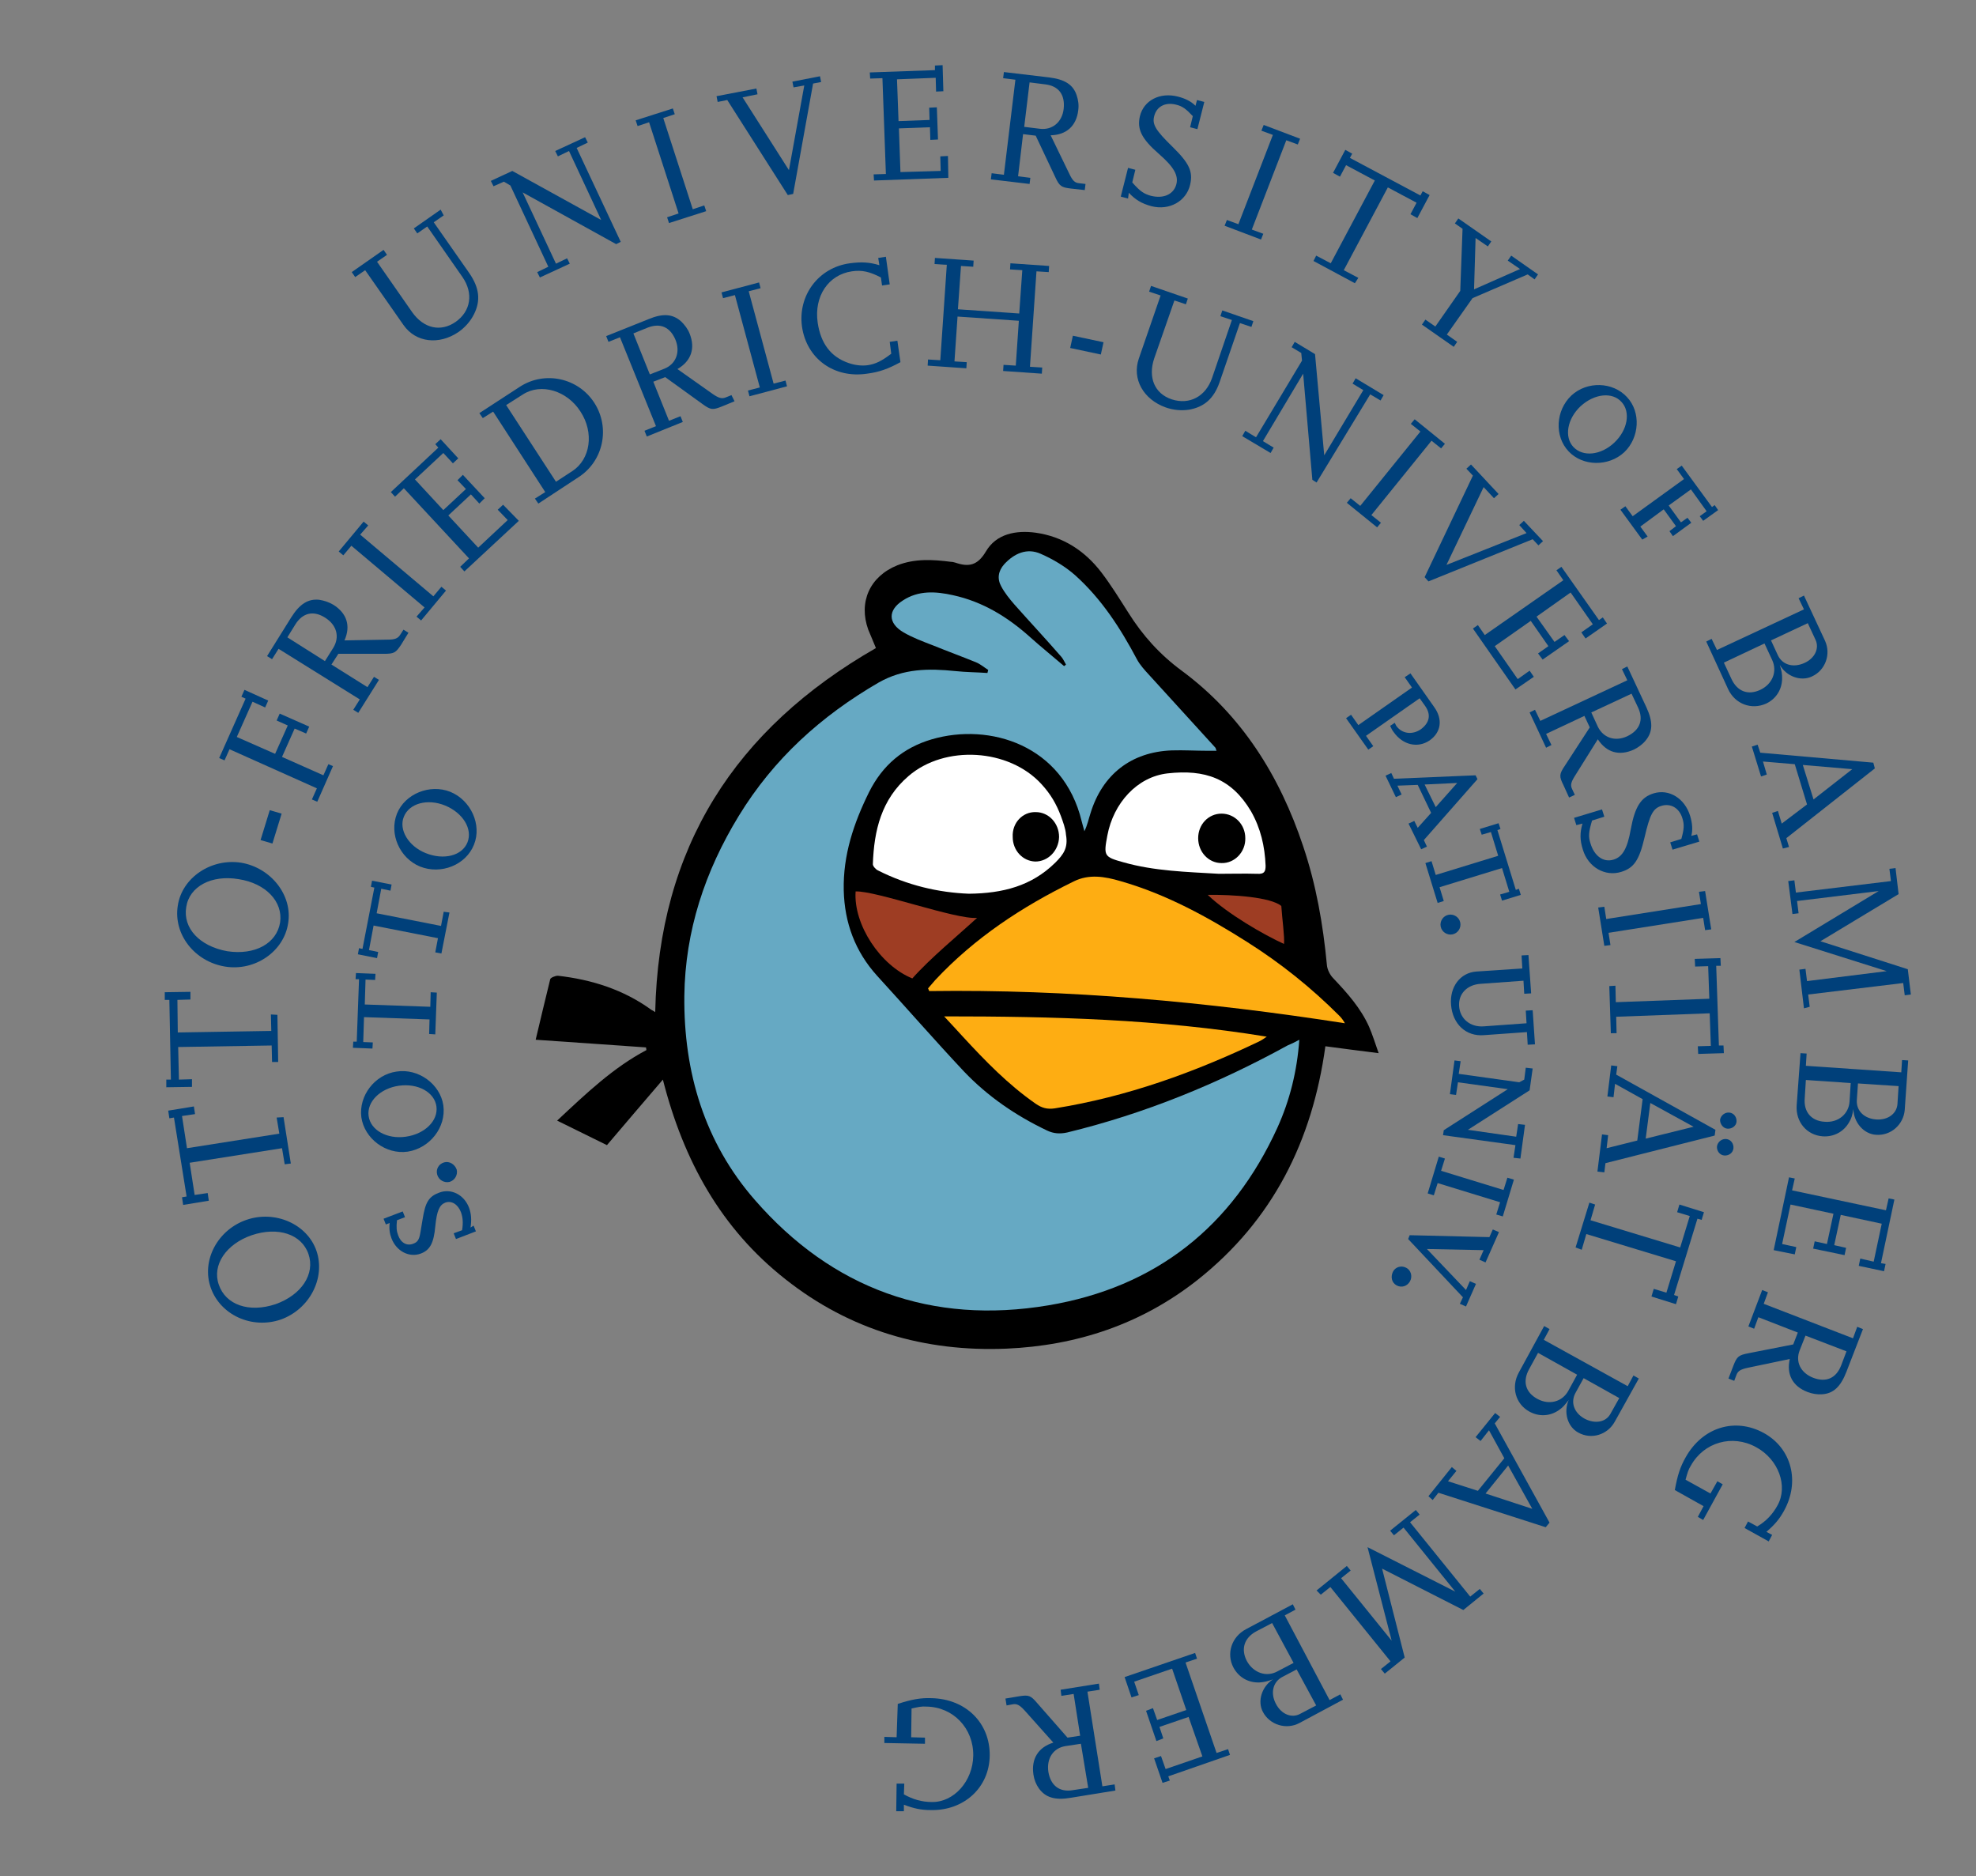 <?xml version="1.0" encoding="utf-8"?>
<!-- Generator: Adobe Illustrator 22.1.0, SVG Export Plug-In . SVG Version: 6.00 Build 0)  -->
<svg version="1.1" xmlns="http://www.w3.org/2000/svg" xmlns:xlink="http://www.w3.org/1999/xlink" x="0px" y="0px"
	 viewBox="0 0 515.7 489.6" style="enable-background:new 0 0 515.7 489.6;" xml:space="preserve">
<rect x="0" y="0" width="515.7" height="489.6" fill="#808080" stroke="none"/>
<style type="text/css">
	.st0{fill:#00407A;}
	.st1{fill:#66A9C3;}
	.st2{fill:#FEAD12;}
	.st3{fill:#9E3D23;}
	.st4{fill:#FFFFFF;}
</style>
<g id="University_of_Bamberg">
	<path id="path5086" class="st0" d="M379.1,243.8c1.4-0.3,2.3-1.7,2-3.1s-1.7-2.3-3.1-2c-1.4,0.3-2.3,1.7-2,3.1
		S377.7,244.1,379.1,243.8"/>
	<path id="path5090" class="st0" d="M400.6,272.5l-0.6-8.9l-1.8,0.1l0.2,3.3l-11.1,0.8c-3.6,0.3-6.3-2-6.5-5.3
		c-0.2-3.2,2.1-5.6,5.7-5.8l11.1-0.8l0.2,3.4l1.8-0.1l-0.7-10l-1.8,0.1l0.2,3.4l-12,0.8c-4.2,0.3-7,4-6.6,8.7c0.4,5,3.9,8.3,8.6,7.9
		l11.2-0.8l0.2,3.3L400.6,272.5z"/>
	<path id="path5094" class="st0" d="M395.5,298.8l-0.5,3.3l1.8,0.2l1.2-8.8l-1.8-0.2l-0.5,3.3l-12.6-1.8l16.1-10.3l0.8-5.7l-1.8-0.2
		l-0.4,3.1l-1.3,0.7l-15.8-2.2l0.5-3.3l-1.6-0.2l-1.2,8.8l1.6,0.2l0.5-3.3l13,1.8l-16.7,10.7l-0.2,1.3L395.5,298.8z"/>
	<path id="path5098" class="st0" d="M374.2,311.9l1-3.2l16.3,5l-1,3.2l1.7,0.5l2.9-9.6l-1.7-0.5l-1,3.2l-16.3-5l1-3.2l-1.6-0.5
		l-2.9,9.6L374.2,311.9z"/>
	<path id="path5102" class="st0" d="M381.8,338.5l-0.8,1.7l1.6,0.7l2.6-5.9l-1.6-0.7l-1,2.3l-10.2-10.7l14.8,0.3l-1.1,2.5l1.6,0.7
		l3.5-7.9l-1.6-0.7l-0.9,2l-20.8-0.5l-0.4,1L381.8,338.5z"/>
	<path id="path5106" class="st0" d="M364.5,335.4c1.3,0.7,2.8,0.2,3.5-1.1s0.2-2.9-1-3.5c-1.3-0.7-2.9-0.2-3.5,1.1
		S363.2,334.7,364.5,335.4"/>
	<path id="path5110" class="st0" d="M122.8,320.3c0.3-2,0.2-3.6-0.4-5.2c-1.3-3.4-4.7-5.1-7.8-3.9c-2.7,1-3.6,2.5-4.3,6.9
		c-0.2,1.1-0.4,2.3-0.6,3.6c-0.3,1.7-0.7,2.4-1.8,2.8c-1.7,0.7-3.3-0.2-4-2.2c-0.4-1.1-0.5-1.9-0.3-3.9l2.1-0.8l-0.6-1.5l-5,1.9
		l0.6,1.5l1-0.4c-0.2,1.5,0,2.8,0.5,4.1c1.3,3.3,4.6,5,7.6,3.9c2.4-0.9,3.4-2.7,3.8-7.1c0.4-4.1,1.1-5.6,2.6-6.2
		c1.6-0.6,3.3,0.4,4.1,2.5c0.5,1.4,0.6,2.7,0.3,4.7l-2.2,0.8l0.6,1.5l5.2-2l-0.6-1.5L122.8,320.3z"/>
	<path id="path5114" class="st0" d="M115.9,303.3c-1.4,0.4-2.2,1.8-1.8,3.2c0.4,1.4,1.8,2.2,3.2,1.9c1.4-0.4,2.2-1.8,1.9-3.2
		C118.7,303.8,117.3,302.9,115.9,303.3"/>
	<path id="path5118" class="st0" d="M115.7,288.4c-0.8-5.5-6.5-9.7-12.2-8.8c-5.7,0.8-9.9,6.3-9.2,11.9c0.8,5.6,6.4,9.8,12.1,9
		C112.2,299.6,116.5,294.1,115.7,288.4 M96.2,291.2c-0.5-3.7,3-7.2,7.9-7.9c5-0.7,9.3,1.7,9.8,5.4c0.5,3.7-3,7.2-8,7.9
		C101,297.3,96.7,294.9,96.2,291.2"/>
	<path id="path5122" class="st0" d="M112.4,258.9l-0.1,3.8l-17.1-0.6l0.2-6.5l2.5,0.1l0.1-1.6l-5.1-0.2l-0.1,1.6h0.9l-0.6,16.3h-0.9
		l-0.1,1.6l5.1,0.2l0.1-1.6l-2.5-0.1l0.2-6.5l17.1,0.6l-0.1,3.8l1.6,0.1L114,259L112.4,258.9z"/>
	<path id="path5126" class="st0" d="M115.8,237.9l-0.7,3.7l-16.8-3.3l1.2-6.4l2.4,0.5l0.3-1.6l-5.1-1l-0.3,1.6l0.9,0.2l-3.1,16
		l-0.9-0.2l-0.3,1.6l5,1l0.3-1.6l-2.4-0.5l1.2-6.4l16.8,3.3l-0.7,3.7l1.6,0.3l2.1-10.7L115.8,237.9z"/>
	<path id="path5130" class="st0" d="M123.7,220.4c2.1-5.2-0.8-11.6-6.2-13.8c-5.3-2.1-11.8,0.5-13.9,5.7c-2.1,5.3,0.7,11.6,6,13.8
		C115.1,228.3,121.6,225.7,123.7,220.4 M105.4,213.1c1.4-3.5,6.2-4.8,10.8-2.9s7.2,6.1,5.8,9.6s-6.2,4.7-10.9,2.8
		C106.6,220.8,104,216.5,105.4,213.1"/>
	<path id="path5014" class="st0" d="M400,140.7l1.5,1.6l1.2-1.1l-5-5.3l-1.2,1.1l1.9,2.1l-20.9,8.3l9.7-20.3l2.7,2.9l1.2-1.1
		l-7.2-7.7l-1.2,1.1l1.7,1.8l-12.6,26.5l1,1.1L400,140.7z"/>
	<path id="path5018" class="st0" d="M400.3,176.6l-1.1-1.6l-3.1,2.2l-6-8.6l9.4-6.6l4.6,6.6l-2.7,1.9l1.2,1.6l6.9-4.8l-1.2-1.6
		l-2.6,1.8l-4.7-6.6l8.9-6.3l5.8,8.3l-3,2.1l1.1,1.6l5.6-3.9l-1.1-1.6l-1,0.7l-9.8-13.9l-1.3,0.9l1.8,2.6l-20.5,14.3l-1.8-2.6
		l-1.3,0.9l11.1,15.9L400.3,176.6z"/>
	<path id="path5022" class="st0" d="M411,207.4l-0.7-1.5c-0.5-1-0.3-1.8,0.7-3.4l6-9.6c2.3,3.5,5.6,4.4,9.4,2.7
		c1.2-0.6,2.3-1.4,3.1-2.4c1.9-2.3,1.9-4.9,0.2-8.6l-5-10.7l-1.4,0.7l1.4,2.9L402,188.1l-1.4-2.9l-1.4,0.7l4.3,9.2l1.4-0.7l-1.4-2.9
		l10-4.7l1.4,3l-6.5,10c-1.5,2.2-1.5,2.8-0.4,5l1.5,3.3L411,207.4z M425.8,181l1.7,3.6c1.5,3.2,0.5,5.9-2.8,7.5
		c-3.2,1.5-6.3,0.4-7.7-2.5l-1.7-3.7L425.8,181z"/>
	<path id="path5026" class="st0" d="M413,214.9c-0.7,2.4-0.7,4.3,0.1,6.8c1.4,4.6,5.8,7.1,10,5.8c3.3-1,4.7-3,6.1-9
		c1.4-6,2.2-7.5,4.3-8.2c2.5-0.8,4.8,0.5,5.6,3.3c0.5,1.6,0.4,2.8-0.3,5.3l-2.9,0.9l0.6,1.9l7-2.1l-0.6-1.9l-1.5,0.4
		c0.4-1.5,0.3-3.2-0.3-5.2c-1.4-4.6-5.5-7.1-9.5-5.9c-3.3,1-4.9,3.4-6,9.4c-0.9,5.1-2.2,7.2-4.5,7.9c-2.6,0.8-5-0.9-6-4.2
		c-0.6-1.8-0.5-3,0.4-6l3.2-1l-0.6-1.9l-7.3,2.2l0.6,1.9L413,214.9z"/>
	<path id="path5030" class="st0" d="M420.3,246.6l-0.5-3.2l24.7-3.9l0.5,3.2l1.6-0.2l-1.6-10l-1.6,0.2l0.5,3.2l-24.7,3.9l-0.5-3.2
		l-1.6,0.2l1.6,10L420.3,246.6z"/>
	<path id="path5034" class="st0" d="M421.9,269.6l-0.1-4.3l24.4-0.9l0.3,8.5l-3.4,0.1l0.1,2l6.7-0.2l-0.1-2h-1.2l-0.7-20.8h1.2
		l-0.1-2l-6.7,0.2l0.1,2l3.4-0.1l0.3,8.5l-24.4,0.9l-0.1-4.3l-1.6,0.1l0.4,12.3L421.9,269.6z"/>
	<path id="path5038" class="st0" d="M418.7,305.9l0.3-2.4l28.5-7.2l0.2-1.5l-25.9-14.4l0.3-2.2l-1.6-0.2l-1,8.1l1.6,0.2l0.4-3.5
		l7.2,4l-1.4,10.8l-8,2l0.4-3.4l-1.6-0.2l-1.2,9.7L418.7,305.9z M450,301.5c1.2,0.1,2.3-0.7,2.4-1.9c0.1-1.2-0.7-2.3-1.9-2.4
		c-1.1-0.1-2.2,0.7-2.4,1.9C448,300.3,448.8,301.4,450,301.5 M450.8,294.5c1.2,0.1,2.3-0.7,2.4-1.8c0.1-1.2-0.7-2.3-1.9-2.4
		c-1.1-0.1-2.2,0.7-2.4,1.9C448.9,293.3,449.7,294.4,450.8,294.5 M430.7,287.8L442,294l-12.5,3.1L430.7,287.8z"/>
	<path id="path5042" class="st0" d="M412.8,326.1l1.2-4.1l23.4,7.1l-2.5,8.2l-3.3-1l-0.6,2l6.4,2l0.6-2l-1.1-0.4L443,318l1.1,0.3
		l0.6-2l-6.4-2l-0.6,2l3.3,1l-2.5,8.2l-23.4-7.1l1.2-4.1l-1.5-0.5l-3.6,11.7L412.8,326.1z"/>
	<path id="path5046" class="st0" d="M396.4,358.1c-2.1,3.8-0.9,8.2,2.7,10.2c2.5,1.4,5.4,1.3,7.8-0.4c1-0.7,1.4-1.2,2.5-2.6
		c-1.4,3.2-0.3,7,2.5,8.5c3.4,1.9,7.6,0.6,9.5-2.8l6.3-11.3l-1.4-0.8l-1.5,2.8l-21.9-12.1l1.5-2.8L403,346L396.4,358.1z
		 M411.6,358.7l-2.3,4.2c-1.6,2.9-5,3.8-8.1,2.1s-3.9-4.6-2.1-7.8l2.3-4.2L411.6,358.7z M422.6,364.8l-2.3,4.1
		c-1.2,2.2-4,2.7-6.7,1.3c-2.8-1.5-3.8-4.3-2.4-6.8l2.1-3.8L422.6,364.8z"/>
	<path id="path5050" class="st0" d="M373.9,391.4l1.5-1.9l28,9l1-1.2l-14.3-25.9l1.4-1.7l-1.3-1l-5.1,6.3l1.3,1l2.2-2.8l4,7.3
		l-6.9,8.5l-7.8-2.5l2.2-2.7l-1.2-1l-6.1,7.6L373.9,391.4z M393.6,382.4l6.3,11.3l-12.2-4L393.6,382.4z"/>
	<path id="path5054" class="st0" d="M344.7,416.1l2.5-2l15.7,19.4l-2.5,2l1,1.2l5.2-4.2l-5.9-23.2l21.2,10.8l5.3-4.3l-1-1.2l-2.5,2
		L368,397.2l2.5-2l-1-1.2l-6.7,5.4l1,1.2l2.5-2l13.5,16.7l-22.9-11.6l6.3,24.4L350,411.8l2.5-2l-1-1.2l-7.9,6.4L344.7,416.1z"/>
	<path id="path5058" class="st0" d="M325.2,425.1c-3.8,2-5.2,6.4-3.3,10c1.4,2.6,3.9,4,6.8,3.9c1.2-0.1,1.8-0.2,3.5-0.8
		c-2.9,1.9-4.1,5.7-2.6,8.5c1.8,3.4,6.1,4.7,9.5,2.9l11.4-6.1l-0.7-1.4l-2.8,1.5l-11.7-22.1l2.8-1.5l-0.7-1.4L325.2,425.1z
		 M337.6,433.9l-4.2,2.2c-2.9,1.6-6.3,0.4-8-2.7c-1.6-3.1-0.7-6,2.4-7.7l4.2-2.2L337.6,433.9z M343.5,445l-4.2,2.2
		c-2.2,1.2-4.9,0.1-6.3-2.6c-1.5-2.8-0.8-5.7,1.6-7l3.8-2L343.5,445z"/>
	<path id="path5062" class="st0" d="M295.3,442.9l1.9-0.6l-1.2-3.5l9.9-3.4l3.7,10.8l-7.6,2.6l-1.1-3.1l-1.8,0.7l2.7,7.9l1.8-0.7
		l-1-3l7.6-2.6l3.6,10.3l-9.6,3.3l-1.2-3.4l-1.8,0.6l2.2,6.4l1.9-0.6l-0.4-1.1l16.1-5.6l-0.5-1.5l-3,1l-8.1-23.6l3-1l-0.5-1.5
		l-18.4,6.3L295.3,442.9z"/>
	<path id="path5066" class="st0" d="M262.7,445l1.6-0.3c1.1-0.2,1.8,0.2,3.1,1.6l7.5,8.4c-3.9,1.2-5.8,4.2-5.2,8.3
		c0.2,1.4,0.7,2.6,1.4,3.6c1.7,2.4,4.2,3.2,8.3,2.5l11.7-1.9l-0.2-1.6l-3.2,0.5l-3.9-24.7l3.2-0.5l-0.2-1.6l-10,1.6l0.2,1.6l3.2-0.5
		l1.7,10.9l-3.3,0.5l-7.9-9c-1.7-2-2.2-2.2-4.7-1.8l-3.6,0.6L262.7,445z M284,466.5l-4,0.6c-3.5,0.6-5.8-1.2-6.4-4.8
		c-0.5-3.5,1.3-6.2,4.5-6.7l4-0.6L284,466.5z"/>
	<path id="path5070" class="st0" d="M234,453.3l-3.2-0.1v1.6l10.6,0.2v-1.6l-3.6-0.1l0.1-7.5c1.8-0.4,2.6-0.6,3.9-0.5
		c7,0.1,12.3,5.7,12.2,12.8c-0.1,6.7-5.1,12.2-10.8,12.1c-2.6,0-5-0.7-7.3-2l0.1-2.8h-2l-0.1,7.2h2v-1.7c2.6,1,4.5,1.4,7,1.4
		c8.7,0.2,15.3-5.9,15.4-14.2c0.1-8.5-6.2-14.8-15.2-15c-2.8-0.1-5.1,0.3-8.8,1.5L234,453.3z"/>
	<path id="path5074" class="st0" d="M358.4,194.7l-1.9-2.7l14-9.8l1.5,2.1c1.5,2.2,1.1,4.3-1.2,6c-2.2,1.5-4.9,1.2-6.4-0.9l-0.4-0.8
		l-1.2,0.8c0.4,0.8,0.5,1.1,0.9,1.6c2.4,3.4,6.3,4.3,9.4,2.2c3-2.1,3.5-5.5,1.2-8.7l-6.2-8.8l-1.5,1l1.9,2.7l-14,9.8l-1.9-2.7
		l-1.3,0.9l5.8,8.2L358.4,194.7z"/>
	<path id="path5078" class="st0" d="M372.4,220.9l-0.8-1.7l14-15.9l-0.5-1l-21.3,0.9l-0.7-1.5l-1.5,0.7l2.7,5.6l1.5-0.7l-1.1-2.3
		l5.3-0.2l3.5,7.3L370,216l-0.9-1.8l-1.5,0.7l3.3,6.7L372.4,220.9z M371.8,204.7l8.5-0.4l-5.6,6.3L371.8,204.7z"/>
	<path id="path5082" class="st0" d="M376.8,235.1l-1.1-3.6l16.3-5l1.9,6.2l-2.4,0.7l0.5,1.6l4.9-1.5l-0.5-1.6l-0.8,0.3l-4.8-15.6
		l0.8-0.3l-0.5-1.5l-4.9,1.5l0.5,1.5l2.4-0.7l1.9,6.2l-16.3,5l-1.1-3.6l-1.6,0.5l3.2,10.4L376.8,235.1z"/>
	<path id="path4910" class="st0" d="M430,140l-1.9-2.6l6.1-4.5l3.2,4.4l-1.7,1.3l0.9,1.3l4.8-3.5l-1-1.3l-1.7,1.2l-3.2-4.4l5.8-4.2
		l4.1,5.7l-1.8,1.3l0.9,1.2l3.9-2.8l-0.9-1.3l-0.7,0.5l-7.9-10.8l-1.3,0.9l1.9,2.6l-13.4,9.7l-1.9-2.6l-1.3,0.9l5.7,7.8L430,140z"/>
	<path id="path4914" class="st0" d="M451,179.8c1.8,3.9,6.1,5.5,9.9,3.8c2.6-1.2,4.2-3.7,4.2-6.6c0-1.2-0.1-1.8-0.6-3.5
		c1.7,3,5.5,4.4,8.4,3c3.5-1.6,5-5.8,3.4-9.3l-5.5-11.8l-1.4,0.7l1.4,2.9l-22.7,10.6l-1.4-2.9l-1.4,0.7L451,179.8z M460.5,167.9
		l2,4.3c1.4,3,0.1,6.3-3.1,7.8c-3.2,1.5-6,0.4-7.5-2.8l-2-4.3L460.5,167.9z M471.8,162.6l2,4.3c1.1,2.3-0.2,4.9-2.9,6.1
		c-2.9,1.3-5.7,0.5-6.9-2l-1.8-3.9L471.8,162.6z"/>
	<path id="path4918" class="st0" d="M466.9,221l-0.7-2.3l23.1-18.2l-0.4-1.5l-29.5-2.6l-0.7-2.1l-1.5,0.5l2.4,7.8l1.5-0.5l-1-3.4
		l8.3,0.7l3.2,10.5l-6.6,5l-1-3.3l-1.5,0.5l2.8,9.3L466.9,221z M470.5,199.6l12.9,1.1l-10.1,7.9L470.5,199.6z"/>
	<path id="path4922" class="st0" d="M472.3,262.7l-0.4-3.2l24.8-3l0.4,3.2l1.6-0.2l-0.8-6.6l-22.8-7.3l20.4-12.3l-0.8-6.8l-1.6,0.2
		l0.4,3.2l-24.8,3l-0.4-3.2l-1.6,0.2l1.1,8.6l1.6-0.2l-0.4-3.2l21.3-2.6l-22,13.3l24.1,7.6l-20.8,2.6l-0.4-3.2l-1.6,0.2l1.2,10.1
		L472.3,262.7z"/>
	<path id="path4926" class="st0" d="M468.9,288.4c-0.3,4.3,2.6,7.8,6.8,8.1c2.9,0.2,5.5-1.2,6.9-3.7c0.6-1,0.8-1.7,1.1-3.4
		c0.1,3.5,2.7,6.5,5.9,6.7c3.9,0.3,7.2-2.7,7.5-6.5l0.9-12.9l-1.6-0.1l-0.2,3.2l-24.9-1.7l0.2-3.2l-1.6-0.1L468.9,288.4z M483,282.6
		l-0.3,4.8c-0.2,3.3-3,5.6-6.5,5.3c-3.5-0.2-5.5-2.6-5.2-6.1l0.3-4.8L483,282.6z M495.5,283.4l-0.3,4.7c-0.2,2.5-2.5,4.2-5.5,4
		c-3.2-0.2-5.3-2.3-5.1-5.1l0.3-4.3L495.5,283.4z"/>
	<path id="path4930" class="st0" d="M468.4,327.3l0.4-1.9l-3.7-0.8l2.2-10.3l11.2,2.4l-1.7,7.9l-3.2-0.7l-0.4,1.9l8.2,1.7l0.4-1.9
		l-3.1-0.7l1.7-7.9l10.7,2.3l-2.1,9.9l-3.5-0.8l-0.4,1.9l6.6,1.4l0.4-1.9l-1.2-0.2l3.5-16.6l-1.5-0.3l-0.7,3.1l-24.5-5.2l0.7-3.1
		l-1.5-0.3l-4,19L468.4,327.3z"/>
	<path id="path4934" class="st0" d="M452.6,360.3l0.6-1.6c0.4-1,1.1-1.4,2.9-1.8l11-2.3c-0.9,4,0.7,7.1,4.6,8.6
		c1.3,0.5,2.6,0.7,3.9,0.6c2.9-0.2,4.8-2,6.3-5.9l4.3-11.1l-1.5-0.6l-1.1,3l-23.3-9l1.1-3l-1.5-0.6l-3.6,9.5l1.5,0.6l1.1-3l10.3,4
		l-1.2,3.1l-11.7,2.3c-2.6,0.5-3,0.9-3.9,3.2l-1.3,3.4L452.6,360.3z M481.9,352.6l-1.4,3.7c-1.3,3.3-3.9,4.5-7.3,3.2
		c-3.3-1.3-4.7-4.2-3.5-7.2l1.5-3.8L481.9,352.6z"/>
	<path id="path4938" class="st0" d="M444.6,393l-1.5,2.8l1.4,0.8l5.1-9.3l-1.4-0.8l-1.8,3.2l-6.5-3.6c0.5-1.8,0.7-2.6,1.4-3.7
		c3.4-6.1,10.8-8.2,17-4.8c5.9,3.2,8.4,10.2,5.6,15.2c-1.2,2.2-2.9,4.1-5.3,5.5l-2.4-1.3l-0.9,1.7l6.3,3.5l0.9-1.7l-1.5-0.8
		c2.1-1.8,3.4-3.3,4.6-5.5c4.2-7.6,2-16.3-5.3-20.3c-7.5-4.1-16-1.5-20.4,6.4c-1.4,2.5-2.1,4.6-2.8,8.5L444.6,393z"/>
	<path id="path4942" class="st0" d="M82.6,326.4c-2.4-7-10.8-10.7-18.3-8.1c-7.5,2.6-11.8,10.6-9.3,17.7c2.5,7.1,10.7,10.9,18.3,8.3
		C80.8,341.6,85,333.5,82.6,326.4 M57.1,335.2c-1.8-5.1,1.9-10.6,8.6-12.9c6.8-2.3,13-0.3,14.8,4.9s-1.8,10.7-8.6,13.1
		C65,342.6,58.9,340.5,57.1,335.2"/>
	<path id="path4946" class="st0" d="M72.2,291.6l0.7,4.2l-24.1,3.8l-1.3-8.4l3.4-0.5l-0.3-2l-6.7,1.1l0.3,2l1.2-0.2l3.3,20.6
		l-1.2,0.2l0.3,2l6.7-1.1l-0.3-2l-3.4,0.5l-1.3-8.4l24.1-3.8l0.7,4.2l1.6-0.2L74,291.5L72.2,291.6z"/>
	<path id="path4950" class="st0" d="M70.7,264.7l0.1,4.3l-24.4,0.4l-0.1-8.5l3.4-0.1v-2l-6.7,0.1v2h1.2l0.4,20.8h-1.2v2l6.7-0.1v-2
		l-3.4,0.1l-0.2-8.5l24.4-0.4l0.1,4.3h1.6l-0.2-12.3L70.7,264.7z"/>
	<path id="path4954" class="st0" d="M75.2,240.9c1.2-7.3-4.5-14.5-12.3-15.8c-7.8-1.2-15.4,3.9-16.5,11.2
		c-1.2,7.5,4.4,14.6,12.3,15.9C66.5,253.5,74.1,248.3,75.2,240.9 M48.6,236.7c0.8-5.4,6.6-8.5,13.7-7.3c7.1,1.1,11.6,5.9,10.8,11.3
		c-0.9,5.5-6.6,8.6-13.8,7.5C52.1,246.9,47.7,242.2,48.6,236.7"/>
	<path id="path4958" class="st0" d="M70.4,211.4l-2.4,7.8l3.1,0.9l2.4-7.8L70.4,211.4z"/>
	<path id="path4962" class="st0" d="M85.7,199.4l-1.3,2.9l-10.8-4.8l3.3-7.4l3,1.3l0.8-1.8l-7.7-3.4l-0.8,1.8l2.9,1.3l-3.3,7.4
		l-10-4.4l4.1-9.2l3.3,1.5l0.8-1.8l-6.2-2.8l-0.8,1.8l1.1,0.5l-6.9,15.5l1.4,0.6l1.3-2.9l22.8,10.2l-1.3,2.9l1.4,0.6l4.1-9.3
		L85.7,199.4z"/>
	<path id="path4966" class="st0" d="M105.3,164.3l-0.9,1.4c-0.6,0.9-1.4,1.2-3.2,1.2l-11.3,0.2c1.7-3.8,0.6-7.1-2.9-9.3
		c-1.2-0.7-2.4-1.1-3.7-1.3c-2.9-0.3-5.1,1.1-7.3,4.6l-6.3,10.1L71,172l1.7-2.7l21.2,13.2l-1.7,2.7l1.3,0.8l5.4-8.6l-1.3-0.8
		l-1.7,2.7l-9.4-5.9l1.8-2.8h11.9c2.7,0,3.1-0.3,4.5-2.4l1.9-3.1L105.3,164.3z M75,166.3l2.1-3.4c1.9-3,4.7-3.7,7.8-1.7
		c3,1.9,3.8,5,2.1,7.8l-2.2,3.5L75,166.3z"/>
	<path id="path4970" class="st0" d="M115.2,153.1l-2.1,2.5L94,139.5l2.1-2.4l-1.2-1l-6.5,7.8l1.2,1l2.1-2.5l19.1,16.1l-2.1,2.4
		l1.2,1l6.5-7.8L115.2,153.1z"/>
	<path id="path4974" class="st0" d="M131.3,131.7l-1.4,1.3l2.6,2.7l-7.7,7.2l-7.8-8.4l5.9-5.5l2.2,2.4l1.4-1.4l-5.7-6.1l-1.4,1.4
		l2.2,2.3l-5.9,5.5l-7.4-8l7.4-6.9l2.5,2.7l1.4-1.3l-4.6-5l-1.4,1.3l0.8,0.9L102,128.4l1.1,1.2l2.3-2.2l17,18.3l-2.3,2.2l1.1,1.2
		l14.2-13.2L131.3,131.7z"/>
	<path id="path4978" class="st0" d="M151,124.5c6.5-4.2,8.3-12.9,4.1-19.4s-12.9-8.4-19.4-4.2l-10.6,6.9l0.9,1.3l2.7-1.7l13.6,21
		l-2.7,1.7l0.9,1.3L151,124.5z M132.1,105.7l4.4-2.8c4.7-3,11.5-1,15,4.5c3.6,5.5,2.6,12.4-2.1,15.5l-4.3,2.8L132.1,105.7z"/>
	<path id="path4982" class="st0" d="M190.9,103.1l-1.5,0.6c-1,0.4-1.8,0.2-3.4-0.9l-9.2-6.5c3.6-2.1,4.7-5.4,3.2-9.2
		c-0.5-1.3-1.3-2.3-2.2-3.2c-2.2-2-4.8-2.2-8.6-0.6l-11,4.4l0.6,1.5l3-1.2l9.4,23.2l-3,1.2l0.6,1.5l9.4-3.8l-0.6-1.5l-3,1.2
		l-4.1-10.2l3.1-1.2l9.7,7c2.2,1.6,2.7,1.6,5,0.7l3.4-1.4L190.9,103.1z M165.3,87l3.7-1.5c3.3-1.3,5.9-0.2,7.3,3.2
		c1.3,3.2,0.1,6.3-2.9,7.5l-3.8,1.5L165.3,87z"/>
	<path id="path4986" class="st0" d="M205,99.3l-3.1,0.8L195.4,76l3.1-0.8l-0.4-1.5l-9.8,2.6l0.4,1.5l3.1-0.8l6.5,24.1l-3.1,0.8
		l0.4,1.5l9.8-2.6L205,99.3z"/>
	<path id="path4990" class="st0" d="M234.2,88.9l-2,0.3l0.4,3.1c-2.5,1.9-4.1,2.7-6.2,3c-1.6,0.2-3.3,0-5-0.6
		c-4.6-1.6-7.2-5.1-8-10.5c-1-6.9,2.8-12.5,8.9-13.4c2.7-0.4,4.7,0.1,7.6,1.6l0.3,2.1l2-0.3l-1-7.2l-2,0.3l0.3,1.9
		c-2.6-0.8-4.7-0.9-7.7-0.5c-8.2,1.1-13.6,8.4-12.5,16.5c1.2,8.4,8.4,13.6,17,12.3c3.1-0.4,5.4-1.2,8.7-3L234.2,88.9z"/>
	<path id="path4994" class="st0" d="M272,95.9l-3.2-0.2l1.7-24.9l3.2,0.2l0.1-1.6l-10.1-0.7l-0.1,1.6l3.2,0.2L266,81.8l-16-1.1
		l0.8-11.3l3.2,0.2l0.1-1.6L244,67.3l-0.1,1.6l3.2,0.2L245.4,94l-3.2-0.2l-0.1,1.6l10.1,0.7l0.1-1.6l-3.2-0.2l0.8-11.7l16,1.1
		l-0.8,11.7l-3.2-0.2l-0.1,1.6l10.1,0.7L272,95.9z"/>
	<path id="path4998" class="st0" d="M288,89.3l-8-1.7l-0.7,3.2l8,1.7L288,89.3z"/>
	<path id="path5002" class="st0" d="M327.1,83.8L319,81l-0.5,1.5l3,1l-5.2,15.2c-1.7,4.8-5.9,7-10.5,5.5c-4.5-1.5-6.2-5.7-4.6-10.6
		l5.3-15.2l3,1l0.5-1.5l-9.6-3.3l-0.5,1.5l3,1l-5.7,16.5c-1.8,5.3,1.2,10.6,7,12.7c2,0.7,4.1,0.9,6.1,0.6c4-0.7,6.5-2.9,8-7.2
		l5.3-15.4l3,1L327.1,83.8z"/>
	<path id="path5006" class="st0" d="M357.6,102.9l2.7,1.6l0.8-1.4l-7.3-4.4l-0.8,1.4l2.8,1.7l-10.2,17l-2.4-26.4l-5.3-3.2l-0.8,1.4
		l2.5,1.5l0.2,2l-12,20l-2.8-1.7l-0.8,1.4l7.4,4.4l0.8-1.4l-2.8-1.7l10.5-17.6l2.4,27.7l1.1,0.7L357.6,102.9z"/>
	<path id="path5010" class="st0" d="M360.4,136.4l-2.5-2l15.7-19.4l2.5,2l1-1.2l-7.9-6.4l-1,1.2l2.5,2L355,132l-2.5-2l-1,1.2
		l7.9,6.4L360.4,136.4z"/>
	<path id="path4866" class="st0" d="M115,54.7l-7,4.9l0.9,1.3l2.6-1.8l9.2,13.2c2.9,4.2,2.2,8.9-1.8,11.7c-3.9,2.7-8.3,1.7-11.3-2.5
		l-9.2-13.2l2.6-1.8l-0.9-1.3L91.8,71l0.9,1.3l2.6-1.8l10,14.3c3.2,4.6,9.3,5.3,14.4,1.8c1.7-1.2,3.1-2.8,4-4.6
		c1.8-3.6,1.4-6.9-1.2-10.7L113.2,58l2.6-1.8L115,54.7z"/>
	<path id="path4870" class="st0" d="M150.5,38.6l2.9-1.4l-0.7-1.4l-7.8,3.6l0.7,1.4l2.9-1.4l8.4,18l-23.2-12.8l-5.6,2.6l0.7,1.4
		l2.7-1.2l1.7,1l9.9,21.2l-2.9,1.4l0.7,1.4l7.8-3.6l-0.7-1.4l-2.9,1.4l-8.7-18.6l24.4,13.5l1.2-0.6L150.5,38.6z"/>
	<path id="path4874" class="st0" d="M183.8,53.6l-3,1l-7.7-23.8l3-1l-0.5-1.5l-9.7,3.1l0.5,1.5l3-1l7.7,23.8l-3,1l0.5,1.5l9.7-3.1
		L183.8,53.6z"/>
	<path id="path4878" class="st0" d="M212.2,21.8l2.1-0.4l-0.3-1.5l-7.2,1.4l0.3,1.5l2.8-0.5l-4,22.1l-12.1-19l3.9-0.8l-0.3-1.5
		l-10.4,2l0.3,1.5l2.5-0.5l15.8,24.8l1.4-0.3L212.2,21.8z"/>
	<path id="path4882" class="st0" d="M247.4,40.7l-2,0.1l0.1,3.8L235,44.9l-0.4-11.4l8.1-0.3l0.1,3.3l2-0.1l-0.3-8.4l-2,0.1l0.1,3.2
		l-8.1,0.3l-0.4-10.9l10.1-0.4l0.1,3.6l1.9-0.1L246,17l-2,0.1v1.2l-17,0.6l0.1,1.6l3.2-0.1l0.9,25l-3.2,0.1l0.1,1.6l19.4-0.7
		L247.4,40.7z"/>
	<path id="path4886" class="st0" d="M283.3,48l-1.7-0.2c-1.1-0.1-1.7-0.7-2.5-2.4l-4.9-10.1c4.1-0.1,6.7-2.4,7.2-6.5
		c0.2-1.4,0-2.7-0.4-3.9c-0.9-2.8-3.1-4.2-7.2-4.7L262,18.8l-0.2,1.6l3.2,0.4l-3,24.8l-3.2-0.4l-0.2,1.6l10.1,1.2l0.2-1.6l-3.2-0.4
		l1.3-11l3.3,0.4l5.1,10.8c1.1,2.4,1.6,2.7,4.1,3l3.6,0.4L283.3,48z M268.7,21.5l4,0.5c3.6,0.4,5.3,2.7,4.9,6.4
		c-0.4,3.5-3,5.6-6.2,5.2l-4.1-0.5L268.7,21.5z"/>
	<path id="path4890" class="st0" d="M294.6,50.3c1.7,1.8,3.3,2.8,5.9,3.5c4.7,1.2,9.1-1.3,10.1-5.6c0.8-3.4-0.2-5.6-4.6-9.9
		c-4.4-4.3-5.3-5.8-4.8-7.9c0.6-2.6,2.9-3.8,5.7-3.1c1.7,0.4,2.6,1.1,4.4,3l-0.7,2.9l1.9,0.5l1.8-7.1l-1.9-0.5l-0.4,1.5
		c-1.1-1.1-2.6-1.9-4.6-2.4c-4.7-1.2-8.9,1-9.9,5.1c-0.8,3.4,0.4,5.9,5,9.9c3.9,3.4,5.1,5.6,4.5,7.9c-0.7,2.6-3.3,3.8-6.6,3
		c-1.8-0.5-2.8-1.1-4.9-3.5l0.8-3.3l-1.9-0.5l-1.9,7.5l1.9,0.5L294.6,50.3z"/>
	<path id="path4894" class="st0" d="M329.7,61l-3-1.1l9-23.3l3,1.1l0.6-1.5l-9.5-3.6l-0.6,1.5l3,1.1l-9,23.3l-3-1.1l-0.6,1.5
		l9.5,3.6L329.7,61z"/>
	<path id="path4898" class="st0" d="M354.5,72.5l-3.8-2l11.5-21.6l7.5,4l-1.6,3l1.8,1l3.2-6l-1.8-1l-0.6,1.1l-18.4-9.8l0.6-1.1
		l-1.8-1l-3.2,6l1.8,1l1.6-3l7.5,4l-11.5,21.6l-3.8-2l-0.7,1.4l10.8,5.8L354.5,72.5z"/>
	<path id="path4902" class="st0" d="M380.3,89.2l-2.7-1.9l6.7-9.5l14.4-6.2l1.8,1.3l0.9-1.3l-7-4.9l-0.9,1.3l3.2,2.2l-12,5.3
		l0.4-13.4l3.2,2.2l0.9-1.3l-8.6-6l-0.9,1.3l2,1.4l-0.6,16.2l-6.5,9.3l-2.6-1.8l-0.9,1.3l8.3,5.8L380.3,89.2z"/>
	<path id="path4906" class="st0" d="M409.4,117.8c3.7,3.9,10.4,4,14.5,0.2c4-3.8,4.4-10.5,0.7-14.4c-3.7-4-10.4-4.2-14.5-0.4
		C406,107.1,405.6,113.8,409.4,117.8 M423.2,104.9c2.4,2.6,1.6,7.3-1.9,10.6c-3.5,3.3-8.2,3.8-10.7,1.1c-2.4-2.6-1.6-7.3,1.9-10.6
		C416.1,102.7,420.8,102.2,423.2,104.9"/>
</g>
<g id="Bird">
	<path id="contour" d="M171,264.1c0.9-42.9,20.8-73.9,57.6-95c-0.6-1.5-1.3-3.1-2-4.8c-2.6-7.2,0.4-13.9,7.6-16.8
		c4.6-1.8,9.3-1.5,14-0.9c0.4,0,0.7,0.1,1.1,0.2c3.5,1.2,5.8,0.8,8-2.9c2.7-4.6,7.8-5.6,13-4.9c7.1,1,12.8,4.7,17.1,10.3
		c2.6,3.4,4.8,7,7.1,10.6c3.7,5.9,8.2,10.9,13.9,15.1c15.7,11.6,25.6,27.5,31.7,45.8c3.4,10.1,5.2,20.4,6.2,31
		c0.1,1.2,0.8,2.6,1.7,3.5c3.6,3.8,7.1,7.7,9.3,12.6c0.9,2.1,1.6,4.3,2.5,6.9c-4.9-0.6-9.3-1.2-13.9-1.8
		c-3.4,24.7-13.7,45.4-33.4,61c-14.6,11.5-31.4,17.1-49.8,17.9c-21.3,0.9-40.9-4.8-57.7-18.1c-16.8-13.2-26.6-30.9-32-52.1
		c-5.1,5.9-9.8,11.5-14.6,17.1c-4.1-2-8.3-4.1-13-6.4c7.6-7.1,14.6-13.8,23.3-18.4c0-0.2-0.1-0.5-0.1-0.7c-9.5-0.7-19-1.3-28.8-2
		c1.3-5.4,2.5-10.6,3.8-15.8c0.1-0.4,1.3-0.9,2-0.9c8.8,1,17.1,3.6,24.4,8.9C170.2,263.6,170.6,263.8,171,264.1z"/>
	<path id="blue" class="st1" d="M339.1,271.3c-0.6,8.3-2.5,15.8-5.7,22.9c-11.8,25.9-31.8,41.7-59.8,46.4
		c-30.4,5.1-56.4-4.3-76.6-27.5c-13.1-15-18.6-33.3-18.4-53.2c0.2-17,5.4-32.6,14.2-47c9.1-14.9,21.5-26.1,36.5-34.8
		c6.5-3.7,13.1-3.7,20-3c2.8,0.3,5.6,0.3,8.4,0.5c0.1-0.3,0.1-0.5,0.2-0.8c-1.1-0.7-2-1.5-3.2-2c-3.7-1.5-7.5-2.9-11.2-4.4
		c-2.6-1-5.3-2-7.7-3.4c-4.1-2.4-4.1-5.8-0.2-8.3c4.1-2.7,8.6-2.4,13.1-1.4c7.8,1.7,14.3,5.7,20.2,11c2.9,2.6,5.9,5,8.8,7.5
		c0.2-0.1,0.4-0.3,0.5-0.4c-0.4-0.7-0.7-1.4-1.2-2c-4-4.6-8.2-9.1-12.2-13.6c-1.3-1.5-2.6-3.1-3.5-4.8c-1.1-2-0.8-4,0.8-5.8
		c2.6-2.8,5.9-4.3,9.5-2.7c3.2,1.4,6.4,3.3,9,5.6c6.9,6.2,11.8,13.8,16.1,21.9c0.8,1.5,2,2.8,3.1,4c5.8,6.4,11.6,12.7,17.4,19.1
		c0.1,0.1,0.1,0.4,0.3,0.8c-0.8,0-1.5,0-2.2,0c-3.2,0-6.3-0.2-9.5-0.1c-10.6,0.4-18.1,6.3-21.2,16.4c-0.5,1.5-0.8,3.1-1.6,4.7
		c-0.2-0.9-0.5-1.7-0.7-2.6c-4.8-19.9-24-25.8-39.1-21.4c-7.5,2.2-12.9,6.8-16.4,13.8c-4,8.1-6.8,16.4-6.6,25.6
		c0.2,8.5,3,16,8.7,22.3c7.6,8.3,15,16.8,22.7,25c6.2,6.5,13.5,11.5,21.7,15.4c1.7,0.8,3.3,0.9,5.2,0.5
		c20.2-4.9,39.3-12.7,57.5-22.7C337,272.4,337.8,272,339.1,271.3z"/>
	<path id="beakD" class="st2" d="M246.4,265.2c28.4,0,56.1,0.7,84.2,5.3c-0.9,0.6-1.3,0.9-1.7,1.1c-17.1,8.2-34.8,14.6-53.6,17.6
		c-2,0.3-3.4-0.1-5-1.2c-7.2-5-13.2-11.2-19.1-17.6C249.7,268.8,248.3,267.2,246.4,265.2z"/>
	<path id="beakU" class="st2" d="M242.2,257.9c0.6-0.7,1.3-1.5,1.9-2.2c10.3-11,22.6-19.1,36.1-25.7c4-2,8.1-1.3,12.2-0.1
		c11.9,3.4,22.7,9.3,33.1,15.9c8.7,5.5,16.7,11.9,24,19.2c0.5,0.5,1,1.1,1.5,2c-36-5.6-72.1-8.9-108.5-8.4
		C242.4,258.3,242.3,258.1,242.2,257.9z"/>
	<path class="st3" d="M223.3,232.6c5.4-0.2,26.2,7.4,31.7,6.9c-5,4.6-12.2,10.5-16.9,15.8C229.7,251.9,222.7,241.2,223.3,232.6z"/>
	<path class="st3" d="M315.2,233.5c6.6-0.1,16.5,0.6,19.2,2.9c0.2,3.2,0.9,8.1,0.7,9.9C330,244,320.4,238.5,315.2,233.5z"/>
	<path id="eyeR_1_" class="st4" d="M318.1,228c-8.4-0.5-16.8-0.7-24.9-3c-5.1-1.4-5.2-1.7-4.2-7c1.6-8.5,7.8-15.3,15.7-16.2
		c9.8-1.1,16.7,1.3,21.8,9.9c2.5,4.4,3.6,9.1,3.8,14.2c0,1.6-0.4,2.2-2.2,2.1C324.7,227.9,321.4,228,318.1,228z"/>
	<path id="eyeL_1_" class="st4" d="M252.9,233.2c-8-0.3-16.1-2.2-23.8-6.1c-0.6-0.3-1.3-1.1-1.3-1.6c0.3-8.8,2.2-16.9,9.3-23
		c9.5-8.2,26.2-7.2,34.7,2.1c2.4,2.6,3.9,5.2,5.1,8.4c0.5,1.4,1.2,3.2,1.3,4.8c0.6,3.4-0.6,5.1-2.8,7.3
		C269.2,231.2,261.7,233.1,252.9,233.2z"/>
	<path id="eyeR" d="M318.8,212.3c3.4,0,6.2,2.8,6.2,6.4c0.1,3.6-2.8,6.6-6.2,6.5c-3.4,0-6.1-2.9-6.1-6.5
		C312.7,215.1,315.4,212.3,318.8,212.3z"/>
	<path id="eyeL" d="M270.3,211.9c3.4,0,6.1,2.9,6.1,6.5c-0.1,3.6-2.9,6.4-6.2,6.4c-3.3-0.1-5.9-2.9-5.9-6.4
		C264.1,214.7,266.9,211.8,270.3,211.9z"/>
</g>
</svg>
